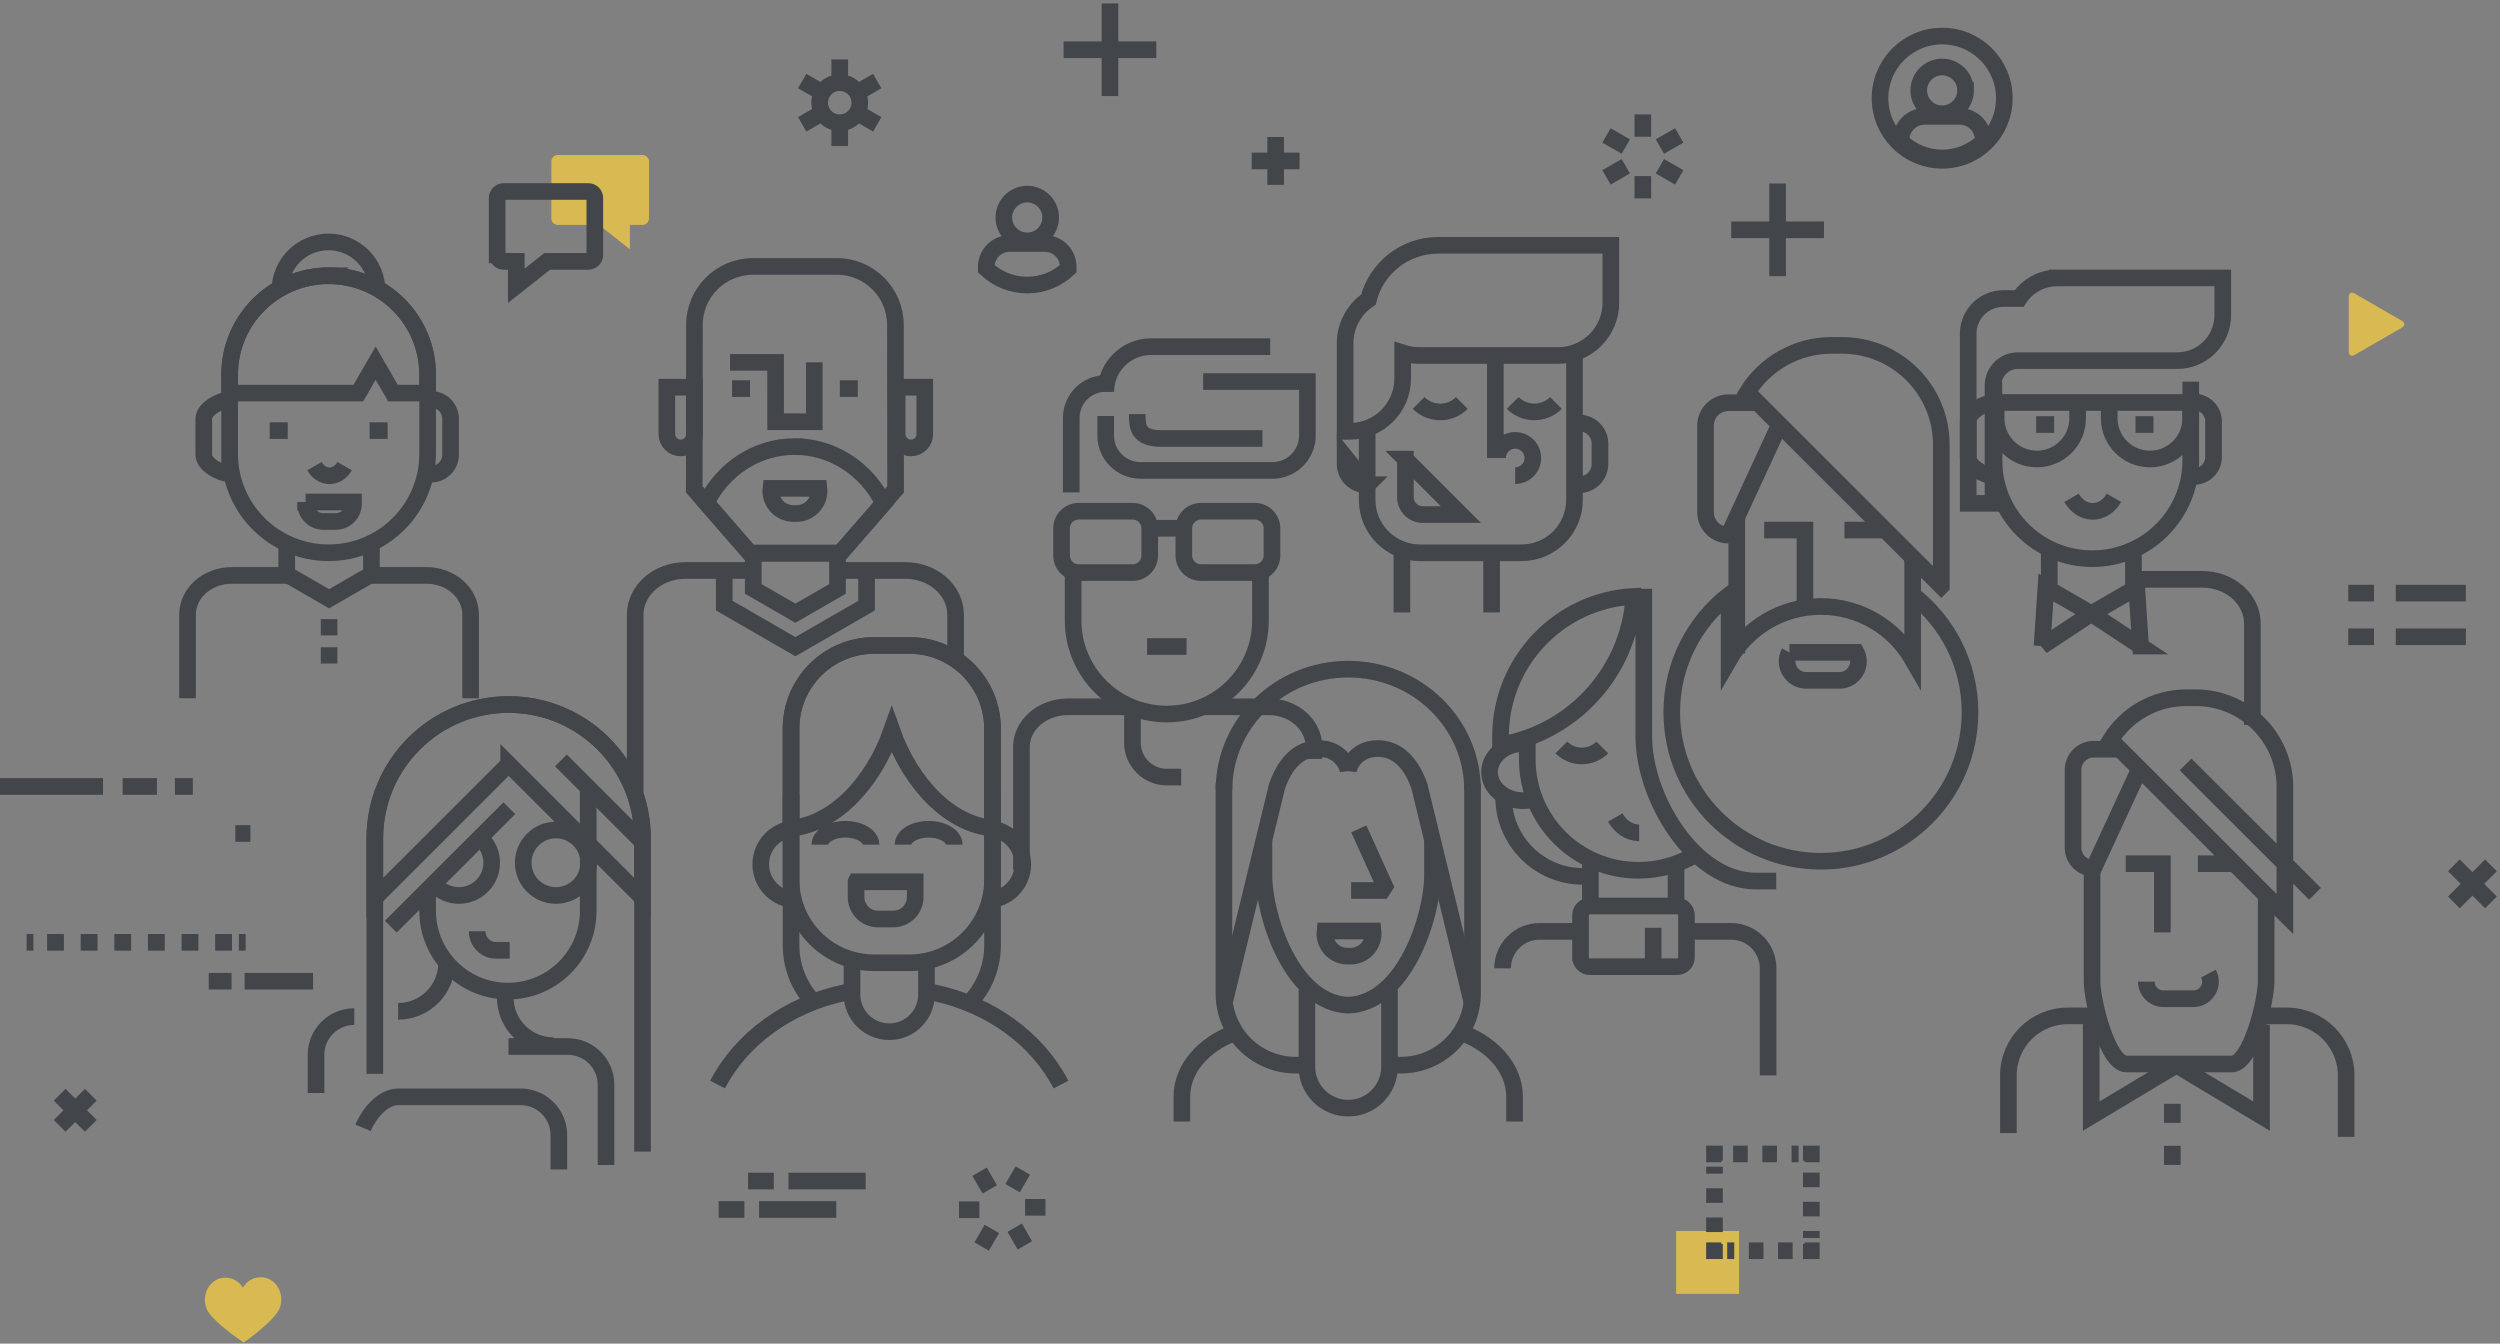 <svg xmlns="http://www.w3.org/2000/svg" width="601" height="323" xmlns:xlink="http://www.w3.org/1999/xlink">
  <rect width="100%" height="100%" fill="#808080" stroke="none"/>
  <defs>
    <path id="a" d="M0 322.502h599.985V.574H0v321.928z"/>
  </defs>
  <g fill="none" fill-rule="evenodd" opacity=".7">
    <path stroke="#282D33" stroke-width="4" d="M337.014 147.237v-15.346m21.567 0v15.346m-29.826-30.709h-.415c-2.751 0-4.978-2.228-4.978-4.977v-1.705l5.392 6.683zm50.484-14.836h.417c2.749 0 4.978 2.228 4.978 4.975v4.885c0 2.748-2.229 4.977-4.978 4.977h-.417"/>
    <path stroke="#282D33" stroke-width="4" d="M378.505 84.671v35.501c0 7.022-5.697 12.717-12.725 12.717h-24.389c-7.027 0-12.725-5.694-12.725-12.717v-16.894"/>
    <path stroke="#282D33" stroke-width="4" d="M337.856 110.373v9.143c0 2.309 1.881 4.189 4.193 4.189h9.147l-13.341-13.332zm13.567-13.499c-2.87 2.869-7.521 2.869-10.396 0m33.018-.002c-2.872 2.868-7.525 2.868-10.396 0"/>
    <path stroke="#282D33" stroke-width="4" d="M345.722 58.972c-8.09 0-14.864 5.553-16.765 13.047-3.375 2.286-5.593 6.149-5.593 10.531v21.139h1.117c7.027 0 12.724-5.694 12.724-12.717v-6.136c1.235.4 2.55.627 3.921.627h33.403c7.026 0 12.724-5.691 12.724-12.717V58.972H345.722zm14.288 51.132c0-2.341 1.9-4.239 4.243-4.239 2.341 0 4.242 1.898 4.242 4.239 0 2.341-1.9 4.238-4.242 4.238m-4.772-4.238v-24.375m-87.794 84.183H256.731c-6.173 0-11.175 4.323-11.175 9.655v29.52m70.33-26.64v-2.88c0-5.331-4.885-9.654-10.911-9.654h-15.526m-.755-32.267c-2.261 0-4.101-1.838-4.101-4.099v-6.549c0-2.26 1.84-4.099 4.101-4.099h12.987c2.26 0 4.102 1.839 4.102 4.099v6.548c0 2.26-1.842 4.098-4.102 4.098h-12.987zm-29.391 0c-2.26 0-4.101-1.838-4.101-4.099v-6.549c0-2.26 1.84-4.099 4.1-4.099h12.986c2.261 0 4.103 1.839 4.103 4.099v6.548c0 2.26-1.842 4.098-4.103 4.098h-12.986zm17.089-10.647h8.2"/>
    <path stroke="#282D33" stroke-width="4" d="M303.014 137.664v11.483c0 12.43-10.084 22.508-22.52 22.508-12.438 0-22.521-10.077-22.521-22.508v-11.483m7.831-37.665v4.703c0 4.632 3.758 8.387 8.392 8.387h31.704c4.635 0 8.392-3.755 8.392-8.387V91.731H289.243"/>
    <path stroke="#282D33" stroke-width="4" d="M273.387 99.536c0 3.244.23 5.874 5.878 5.874h24.225m1.868-22.072h-28.649c-6.006 0-10.877 4.866-10.877 10.869"/>
    <path stroke="#282D33" stroke-width="4" d="M267.182 92.19h-1.378c-4.571 0-8.274 3.701-8.274 8.269v17.913m18.23 37.053h9.499m-1.302 31.387h-3.448c-4.569 0-8.272-3.702-8.272-8.269v-9.646"/>
    <path fill="#FFD23D" d="M402.943 311.046h15.124v-15.115H402.943v15.115z"/>
    <path stroke="#282D33" stroke-width="4" d="M435.442 299.045v1.629h-1.63"/>
    <path stroke="#282D33" stroke-width="4" d="M430.952 300.673h-15.732" stroke-dasharray="3.51 3.51"/>
    <path stroke="#282D33" stroke-width="4" d="M413.789 300.673h-1.63v-1.629"/>
    <path stroke="#282D33" stroke-width="4" d="M412.16 296.186V280.463" stroke-dasharray="3.51 3.51"/>
    <path stroke="#282D33" stroke-width="4" d="M412.16 279.034v-1.629h1.63"/>
    <path stroke="#282D33" stroke-width="4" d="M416.65 277.405h15.732" stroke-dasharray="3.51 3.51"/>
    <path stroke="#282D33" stroke-width="4" d="M433.812 277.405h1.63v1.629"/>
    <path stroke="#282D33" stroke-width="4" d="M435.442 281.892v15.723" stroke-dasharray="3.51 3.51"/>
    <path stroke="#282D33" stroke-width="4" d="M182.488 290.757h18.556m-11.488-6.831h18.555m-28.272 0h6.183m-13.253 6.831h6.185M575.942 153.085h16.856m-28.273 0h6.185m5.231-10.504h16.856m-28.273 0h6.185"/>
    <path fill="#FFD23D" d="M156.022 52.502c0 .864-.7 1.563-1.565 1.563h-3.031v5.869l-7.429-5.87h-9.891c-.865 0-1.565-.699-1.565-1.563V38.83c0-.863.699-1.566 1.565-1.566h20.351c.865 0 1.565.703 1.565 1.566v13.671z"/>
    <path stroke="#282D33" stroke-width="4" d="M119.518 61.273c0 .863.7 1.564 1.565 1.564h3.032v5.868l7.429-5.868h9.889c.867 0 1.564-.7 1.564-1.564V47.602c0-.863-.698-1.566-1.565-1.566h-20.351c-.865 0-1.565.703-1.565 1.566v13.671z"/>
    <path fill="#FFD23D" d="M577.437 77.137c.771.443.771 1.167 0 1.613l-11.399 6.577c-.77.444-1.398.08-1.398-.806V71.366c0-.891.628-1.254 1.398-.809l11.399 6.58z"/>
    <path stroke="#282D33" stroke-width="4" d="M24.762 189.067H-0m37.731 0h-8.254m12.57 0h4.311M246.427 290.245h4.897m-7.894-4.61l2.449-4.238m-7.941 4.527l-2.448-4.24m-.048 9.137h-4.899m7.894 4.609l-2.45 4.238m7.94-4.527l2.448 4.241M394.941 27.505v5.362m-8.745-.316l4.645 2.682m-4.645 7.412l4.645-2.68m4.1 7.726v-5.361m8.745.316l-4.646-2.68m4.646-7.413l-4.646 2.682"/>
    <path fill="#FFD23D" d="M62.605 307.046c-1.796.025-3.355 1.03-4.203 2.519-.888-1.467-2.47-2.437-4.268-2.416-2.734.011-4.92 2.438-4.88 5.424.006.58.099 1.132.263 1.638.383 1.683 3.156 4.141 5.719 6.134 1.244.962 3.341 2.389 3.341 2.398.887-.562 2.059-1.465 3.273-2.464 2.506-2.051 5.208-4.594 5.549-6.29.152-.511.231-1.066.223-1.646-.036-2.99-2.284-5.353-5.016-5.296"/>
    <path stroke="#282D33" stroke-width="4" d="M58.802 235.881h16.462m-25.083 0h5.487m-49.273-9.343h1.63"/>
    <path stroke="#282D33" stroke-width="4" d="M11.319 226.538h44.457" stroke-dasharray="4.041 4.041"/>
    <path stroke="#282D33" stroke-width="4" d="M57.421 226.538h1.63m-37.221 36.636l-7.489 7.484m7.489-.001l-7.489-7.484"/>
    <path stroke="#282D33" stroke-width="4" d="M56.571 200.369h3.629" stroke-dasharray="4.058 4.058"/>
    <path fill="#FFF" d="M598.83 208.021l-8.918 8.914"/>
    <path stroke="#282D33" stroke-width="4" d="M598.83 208.021l-8.918 8.914"/>
    <path fill="#FFF" d="M598.832 216.935l-8.92-8.914"/>
    <path stroke="#282D33" stroke-width="4" d="M598.832 216.935l-8.92-8.914M306.666 32.94v11.503m5.753-5.752h-11.509m126.426 5.408v22.285m11.147-11.143h-22.297M266.833.814v22.285m11.148-11.143h-22.297M206.691 24.687c0 2.662-2.158 4.819-4.82 4.819-2.663 0-4.821-2.157-4.821-4.82 0-2.661 2.158-4.818 4.821-4.818 2.662 0 4.82 2.156 4.82 4.817zm-4.82-5.855V14.276m0 20.823v-4.556m-5.076-8.784l-3.948-2.278M210.892 29.894l-3.947-2.278m-10.149 0l-3.948 2.278m18.045-10.412l-3.947 2.278m45.63 30.522c0 3.106-2.52 5.623-5.628 5.623-3.106 0-5.625-2.517-5.625-5.623 0-3.104 2.52-5.622 5.625-5.622 3.108 0 5.628 2.518 5.628 5.622zm-1.408 6.249h-8.438c-3.109 0-5.627 2.517-5.627 5.622v.458c2.572 2.422 6.033 3.916 9.844 3.916 3.817 0 7.274-1.494 9.848-3.916v-.458c0-3.105-2.518-5.622-5.627-5.622z"/>
    <g stroke="#282D33" stroke-width="4">
      <path d="M481.842 23.603c0 8.247-6.692 14.932-14.943 14.932-8.253 0-14.944-6.685-14.944-14.932 0-8.248 6.69-14.934 14.944-14.934 8.251 0 14.943 6.686 14.943 14.934z"/>
      <path d="M472.526 21.728c0 3.106-2.52 5.623-5.628 5.623-3.106 0-5.626-2.517-5.626-5.623 0-3.104 2.519-5.623 5.625-5.623 3.108 0 5.627 2.519 5.627 5.623zm-1.408 6.249h-8.438c-3.109 0-5.627 2.517-5.627 5.622v.458c2.574 2.422 6.033 3.917 9.845 3.917 3.817 0 7.274-1.494 9.847-3.916V33.6c0-3.104-2.518-5.622-5.627-5.622z"/>
    </g>
    <path stroke="#282D33" stroke-width="4" d="M350.003 247.775c8.287 2.617 14.102 8.745 14.102 15.886v5.955m-79.988-0v-5.955c0-6.742 5.182-12.579 12.735-15.415m47.516-46.194v8.309c.043 9.954-6.78 30.823-20.255 31.285-13.484-.461-20.296-21.332-20.259-31.285v-8.309"/>
    <path stroke="#282D33" stroke-width="4" d="M324.099 185.391c-.208-1.823-2.198-5.038-6.185-5.393-4.44-.41-8.5 2.117-10.913 9l-12.713 52.237m29.834-55.843c.209-1.823 2.201-5.039 6.187-5.394 4.439-.411 8.5 2.116 10.914 9l12.712 52.236"/>
    <path stroke="#282D33" stroke-width="4" d="M353.994 188.331v50.493c0 9.521-7.724 17.241-17.252 17.241h-2.704m-19.855 0h-2.703c-9.528 0-17.251-7.72-17.251-17.241v-50.493m39.809 49.591v18.557c0 5.48-4.443 9.921-9.926 9.921-5.483 0-9.929-4.441-9.929-9.921v-18.557m4.345-14.106c-.022.199-.037.401-.037.604 0 3.008 2.439 5.444 5.448 5.444h.724c3.01 0 5.451-2.436 5.451-5.444 0-.204-.016-.406-.036-.604h-11.551z"/>
    <path stroke="#282D33" stroke-width="4" d="M326.649 199.262l6.72 14.813h-8.559" stroke-linejoin="bevel"/>
    <path stroke="#282D33" stroke-width="4" d="M294.246 189.923c0-16.045 13.377-29.053 29.875-29.053 16.499 0 29.875 13.008 29.875 29.053"/>
    <g stroke="#282D33" stroke-width="4">
      <path d="M511.024 207.632h8.811v16.509m8.534-16.509h8.811m-21.2 28.34c0 2.28 1.848 4.127 4.129 4.127h7.159c2.28 0 4.129-1.847 4.129-4.127 0-.7-.191-1.349-.496-1.926m-21.529-53.93h-6.058c-2.737 0-4.956 2.216-4.956 4.953v18.71c0 2.734 2.219 4.951 4.955 4.951l11.014-23.84m34.963 34.855v-30.55c0-11.852-9.614-21.462-21.475-21.462h-2.201c-7.696 0-14.441 4.048-18.233 10.128l41.909 41.884zm-23.87-35.963l31.111 31.092m-53.796 29.343h-5.605c-7.905 0-14.311 6.403-14.311 14.303v13.87m61.274-28.172h5.606c7.904 0 14.31 6.402 14.31 14.302v14.788"/>
      <path d="M544.783 214.234v21.738c0 4.557-3.699 19.81-8.261 19.81h-25.328c-4.561 0-8.26-15.253-8.26-19.81v-27.516"/>
      <path d="M502.728 244.542v23.77l21.068-12.63"/>
      <path d="M543.67 246.347v21.965l-21.068-12.63m-.374 9.666v4.593m0 5.512v4.593"/>
    </g>
    <path stroke="#282D33" stroke-width="4" d="M141.41 188.962v30.01c0 10.654-8.641 19.291-19.303 19.291-10.662 0-19.305-8.637-19.305-19.291v-3.982"/>
    <path stroke="#282D33" stroke-width="4" d="M90.109 258.163V201.517c0-17.758 14.404-32.153 32.173-32.153 17.769 0 32.173 14.395 32.173 32.153v75.33"/>
    <path stroke="#282D33" stroke-width="4" d="M122.28 183.707l32.174 32.153V201.517c0-17.759-14.403-32.153-32.172-32.153-17.77 0-32.173 14.395-32.173 32.153v14.343l32.171-32.153zm12.566-.898l20.224 20.212m-32.631-8.729L93.94 222.772"/>
    <path stroke="#282D33" stroke-width="4" d="M114.715 223.871c0 2.537 2.02 4.593 4.51 4.593h3.308" stroke-linejoin="round"/>
    <path stroke="#282D33" stroke-width="4" d="M107.362 231.178v.306c0 6.426-5.213 11.637-11.645 11.637m25.738-3.674v.305c0 6.428 5.214 11.638 11.645 11.638m8.426-43.986c0 4.346-3.524 7.867-7.872 7.867-4.347 0-7.87-3.521-7.87-7.867s3.523-7.867 7.87-7.867c4.348 0 7.872 3.522 7.872 7.867zm-25.628-5.563c3.073 3.073 3.075 8.053 0 11.126-3.075 3.074-8.058 3.073-11.131 0m17.475 38.614h14.249c5.076 0 9.193 4.112 9.193 9.188v19.291m-60.516-35.676c-5.078 0-9.193 4.113-9.193 9.187v9.188m11.294 8.366c1.396-3.297 4.662-7.447 8.47-7.447h29.414c5.078 0 9.194 4.112 9.194 9.187v8.268m104.257-90.191v36.303c0 5.359-2.108 10.226-5.544 13.816m-38.18-.932c-2.937-3.479-4.708-7.975-4.708-12.885V190.94m13.123 47.647c-13.756 2.841-25.08 11.15-30.794 22.143m82.561 0c-5.705-10.976-17.003-19.276-30.731-22.13"/>
    <path stroke="#282D33" stroke-width="4" d="M237.317 199.213c4.731 0 8.566 3.834 8.566 8.563 0 4.729-3.836 8.561-8.566 8.561m-45.864 0c-4.732 0-8.569-3.832-8.569-8.562 0-4.728 3.837-8.562 8.569-8.562m31.274 31.239v8.628c0 4.939-4.008 8.944-8.95 8.944-4.943 0-8.95-4.004-8.95-8.944v-8.628"/>
    <path stroke="#282D33" stroke-width="4" d="M238.601 211.459c0 11.042-8.956 19.993-20.006 19.993h-8.423c-11.048 0-20.006-8.951-20.006-19.993v-36.302c0-11.043 8.957-19.994 20.006-19.994h8.423c11.05 0 20.006 8.952 20.006 19.994v36.302z"/>
    <path stroke="#282D33" stroke-width="4" d="M218.595 155.163h-8.423c-11.049 0-20.006 8.952-20.006 19.993v23.939c9.991-.906 19.497-10.222 24.217-23.556 4.719 13.334 14.226 22.65 24.217 23.557v-23.941c0-11.042-8.956-19.994-20.006-19.994zm-21.506 47.888c0-2.038 2.752-3.692 6.149-3.692 3.399 0 6.152 1.654 6.152 3.692m7.703 0c0-2.038 2.754-3.692 6.151-3.692 3.397 0 6.151 1.654 6.151 3.691m-23.596 8.933v3.682c0 2.906 2.357 5.261 5.265 5.261h3.685c2.908 0 5.264-2.355 5.264-5.261v-3.683H205.799zM88.498 138.328h13.988c5.884 0 10.65 4.218 10.65 9.421v20.122m-68.053 0v-20.122c0-5.203 4.77-9.421 10.652-9.421h13.747"/>
    <path stroke="#282D33" stroke-width="4" d="M89.288 130.324v7.745l-10.178 5.873-10.179-5.873v-7.745M67.286 69.828c0-6.444 5.227-11.669 11.676-11.669 6.448 0 11.674 5.224 11.674 11.669m12.589 26.171h.392c2.595 0 4.699 2.103 4.699 4.698v8.608c0 2.595-2.105 4.697-4.699 4.697h-.392"/>
    <path stroke="#282D33" stroke-width="4" d="M102.804 109.098c0 13.136-10.656 23.785-23.802 23.785-13.142 0-23.797-10.65-23.797-23.785V90.069c0-13.136 10.655-23.784 23.797-23.784 13.146 0 23.802 10.648 23.802 23.784v19.028zM55.205 96.047c-2.364.248-6.217 2.222-6.217 4.649v8.609c0 2.429 3.853 4.403 6.217 4.647V96.047zm23.905 52.796v3.912m0 2.842v3.913"/>
    <path stroke="#282D33" stroke-width="4" d="M79.002 66.285c-13.142 0-23.797 10.648-23.797 23.784V94.5h30.942l4.158-7.201 4.16 7.201h8.339V90.069c0-13.136-10.656-23.784-23.802-23.784zm-3.409 45.776c.807 1.402 2.13 2.318 3.627 2.318 1.498 0 2.82-.916 3.627-2.318m-13.676-8.538h-4.338m28.356 0h-4.337m-15.386 17.152v.427c0 2.352 1.909 4.259 4.263 4.259h2.983c2.353 0 4.263-1.906 4.263-4.258v-.426h-11.51z"/>
    <g transform="translate(0 18.1)">
      <mask id="b" fill="#fff">
        <use xlink:href="#a"/>
      </mask>
      <path stroke="#282D33" stroke-width="4" d="M361.474 173.504c0 10.541 8.548 19.086 19.097 19.086.761 0 1.512-.045 2.251-.132m-16.68-31.798c-4.449 0-8.056 3.069-8.056 6.856s3.607 6.857 8.056 6.857c1.111 0 2.17-.192 3.135-.539m13.043 15.955v9.911m20.598.001v-9.911" mask="url(#b)"/>
      <path stroke="#282D33" stroke-width="4" d="M367.158 158.775v5.642c0 14.744 11.959 26.699 26.712 26.699 5.046 0 9.761-1.398 13.785-3.824m-13.602-5.183c-2.38 0-4.476-1.454-5.758-3.678m-8.3 27.373h-9.894c-4.906 0-8.882 3.975-8.882 8.876m63.836 25.739v-25.739c0-4.902-3.977-8.876-8.882-8.876l-10.057-.001m-30.776-44.214c2.723 2.721 7.135 2.721 9.859 0" mask="url(#b)"/>
      <path stroke="#282D33" stroke-width="4" d="M427.003 193.711h-4.867c-14.893 0-26.962-19.922-26.962-34.803v-35.462m-2.622 1.837v2.487c-2.124 16.89-15.157 30.378-31.828 33.203v-2.017c0-17.985 14.082-32.677 31.828-33.673zm-12.589 86.765c0 1.238 1.006 2.245 2.248 2.245h20.969c1.241 0 2.246-1.007 2.246-2.246v-10.102c0-1.242-1.006-2.246-2.247-2.246H382.21c-1.241 0-2.248 1.004-2.248 2.246v10.102zm17.458 1.496v-8.606" mask="url(#b)"/>
    </g>
    <path stroke="#282D33" stroke-width="4" d="M459.802 134.012v23.12m-42.284-0v-33.225m42.284 19.081v15.592c-4.387-7.635-12.619-12.779-22.06-12.779-9.442 0-17.674 5.143-22.062 12.778v-15.592c-8.389 6.557-13.788 16.76-13.788 28.23 0 19.786 16.051 35.827 35.85 35.827 19.799 0 35.848-16.041 35.848-35.827 0-11.469-5.397-21.673-13.788-28.231z"/>
    <path stroke="#282D33" stroke-width="4" d="M424.105 127.429h9.806v18.373m9.497-18.373h9.805m-23.04 29.397c-.342.643-.555 1.365-.555 2.143 0 2.537 2.058 4.594 4.596 4.594h7.968c2.537 0 4.595-2.057 4.595-4.594 0-.778-.211-1.501-.554-2.143h-16.05zm-7.909-60.02h-6.74c-3.045 0-5.515 2.468-5.515 5.512v20.823c0 3.043 2.47 5.512 5.515 5.512l12.255-26.533m38.914 38.792v-34.001c0-13.191-10.701-23.885-23.9-23.885h-2.45c-8.565 0-16.073 4.505-20.294 11.271l46.643 46.616zM160.311 93.085v11.283c0 1.833 1.486 3.318 3.321 3.318s3.319-1.486 3.319-3.319V93.085h-6.64zm55.366 0v11.283c0 1.833 1.485 3.318 3.321 3.318 1.833 0 3.319-1.486 3.319-3.319V93.085h-6.64zm-14.25 44.06h16.245c6.659 0 12.055 4.775 12.055 10.665v11.475m-77.028 31.56v-43.035c0-5.891 5.398-10.665 12.058-10.665h16.002"/>
    <path stroke="#282D33" stroke-width="4" d="M174.111 137.145v8.449l17.102 9.867 17.102-9.867v-8.449"/>
    <path stroke="#282D33" stroke-width="4" d="M201.343 132.754v8.817l-10.129 5.846-10.131-5.846v-8.817"/>
    <path stroke="#282D33" stroke-width="4" d="M215.26 78.115c0-7.768-6.301-14.064-14.072-14.064h-20.171c-7.774 0-14.074 6.296-14.074 14.064l-.042 39.531 13.335 15.324h21.729l13.337-15.324-.041-39.531z"/>
    <path stroke="#282D33" stroke-width="4" d="M191.058 107.353c-9.225 0-17.234 5.474-21.274 13.508l10.536 12.109h21.73l10.372-11.92c-4.009-8.135-12.071-13.696-21.364-13.696z"/>
    <path stroke="#282D33" stroke-width="4" d="M185.327 117.403c-.023.199-.037.402-.037.605 0 3.008 2.438 5.444 5.448 5.444h.726c3.008 0 5.447-2.437 5.447-5.444 0-.204-.012-.406-.033-.605h-11.551zm-5.016-23.986h-4.317m30.216 0h-4.318m-6.14-6.305v14.268h-9.298V87.112h-10.952m337.378 52.16H529.43c6.653 0 12.043 4.77 12.043 10.655v24.34m-48.831-32.896l.001-9.652m20.239 0l-.003 9.651m-21.974 13.95l11.814-7.803-10.882-6.281-.932 14.083zm23.692.002l-11.814-7.805 10.882-6.28.932 14.085zm12.484-58.678h.391c2.579 0 4.671 2.09 4.671 4.669v8.559c0 2.581-2.092 4.671-4.671 4.671h-.391m-.42-22.803v18.919c0 13.062-10.594 23.648-23.662 23.648-13.07 0-23.665-10.586-23.665-23.648V91.742"/>
    <path stroke="#282D33" stroke-width="4" d="M494.548 66.811c-3.83 0-7.196 1.968-9.153 4.947h-3.758c-4.684 0-8.482 3.795-8.482 8.477v40.772h5.969V92.667c0-3.297 2.675-5.969 5.971-5.969h38.31c6.045 0 10.947-4.897 10.947-10.938v-8.95h-39.803z"/>
    <path stroke="#282D33" stroke-width="4" d="M479.334 96.694c-2.349.243-6.179 2.206-6.179 4.62v8.56c0 2.415 3.83 4.377 6.179 4.621V96.693zm18.661 22.985c1.136 1.97 2.993 3.259 5.099 3.259 2.104 0 3.962-1.288 5.099-3.258m-28.318-22.919v3.794c0 5.406 4.387 9.789 9.795 9.789 5.408 0 9.793-4.382 9.793-9.788V96.76h-19.588zm27.182 0v3.794c0 5.406 4.386 9.789 9.793 9.789 5.409 0 9.793-4.382 9.793-9.788V96.76h-19.586zm-13.251 5.297h-4.312m28.193 0h-4.313m-13.93-5.297h8.956"/>
  </g>
</svg>
